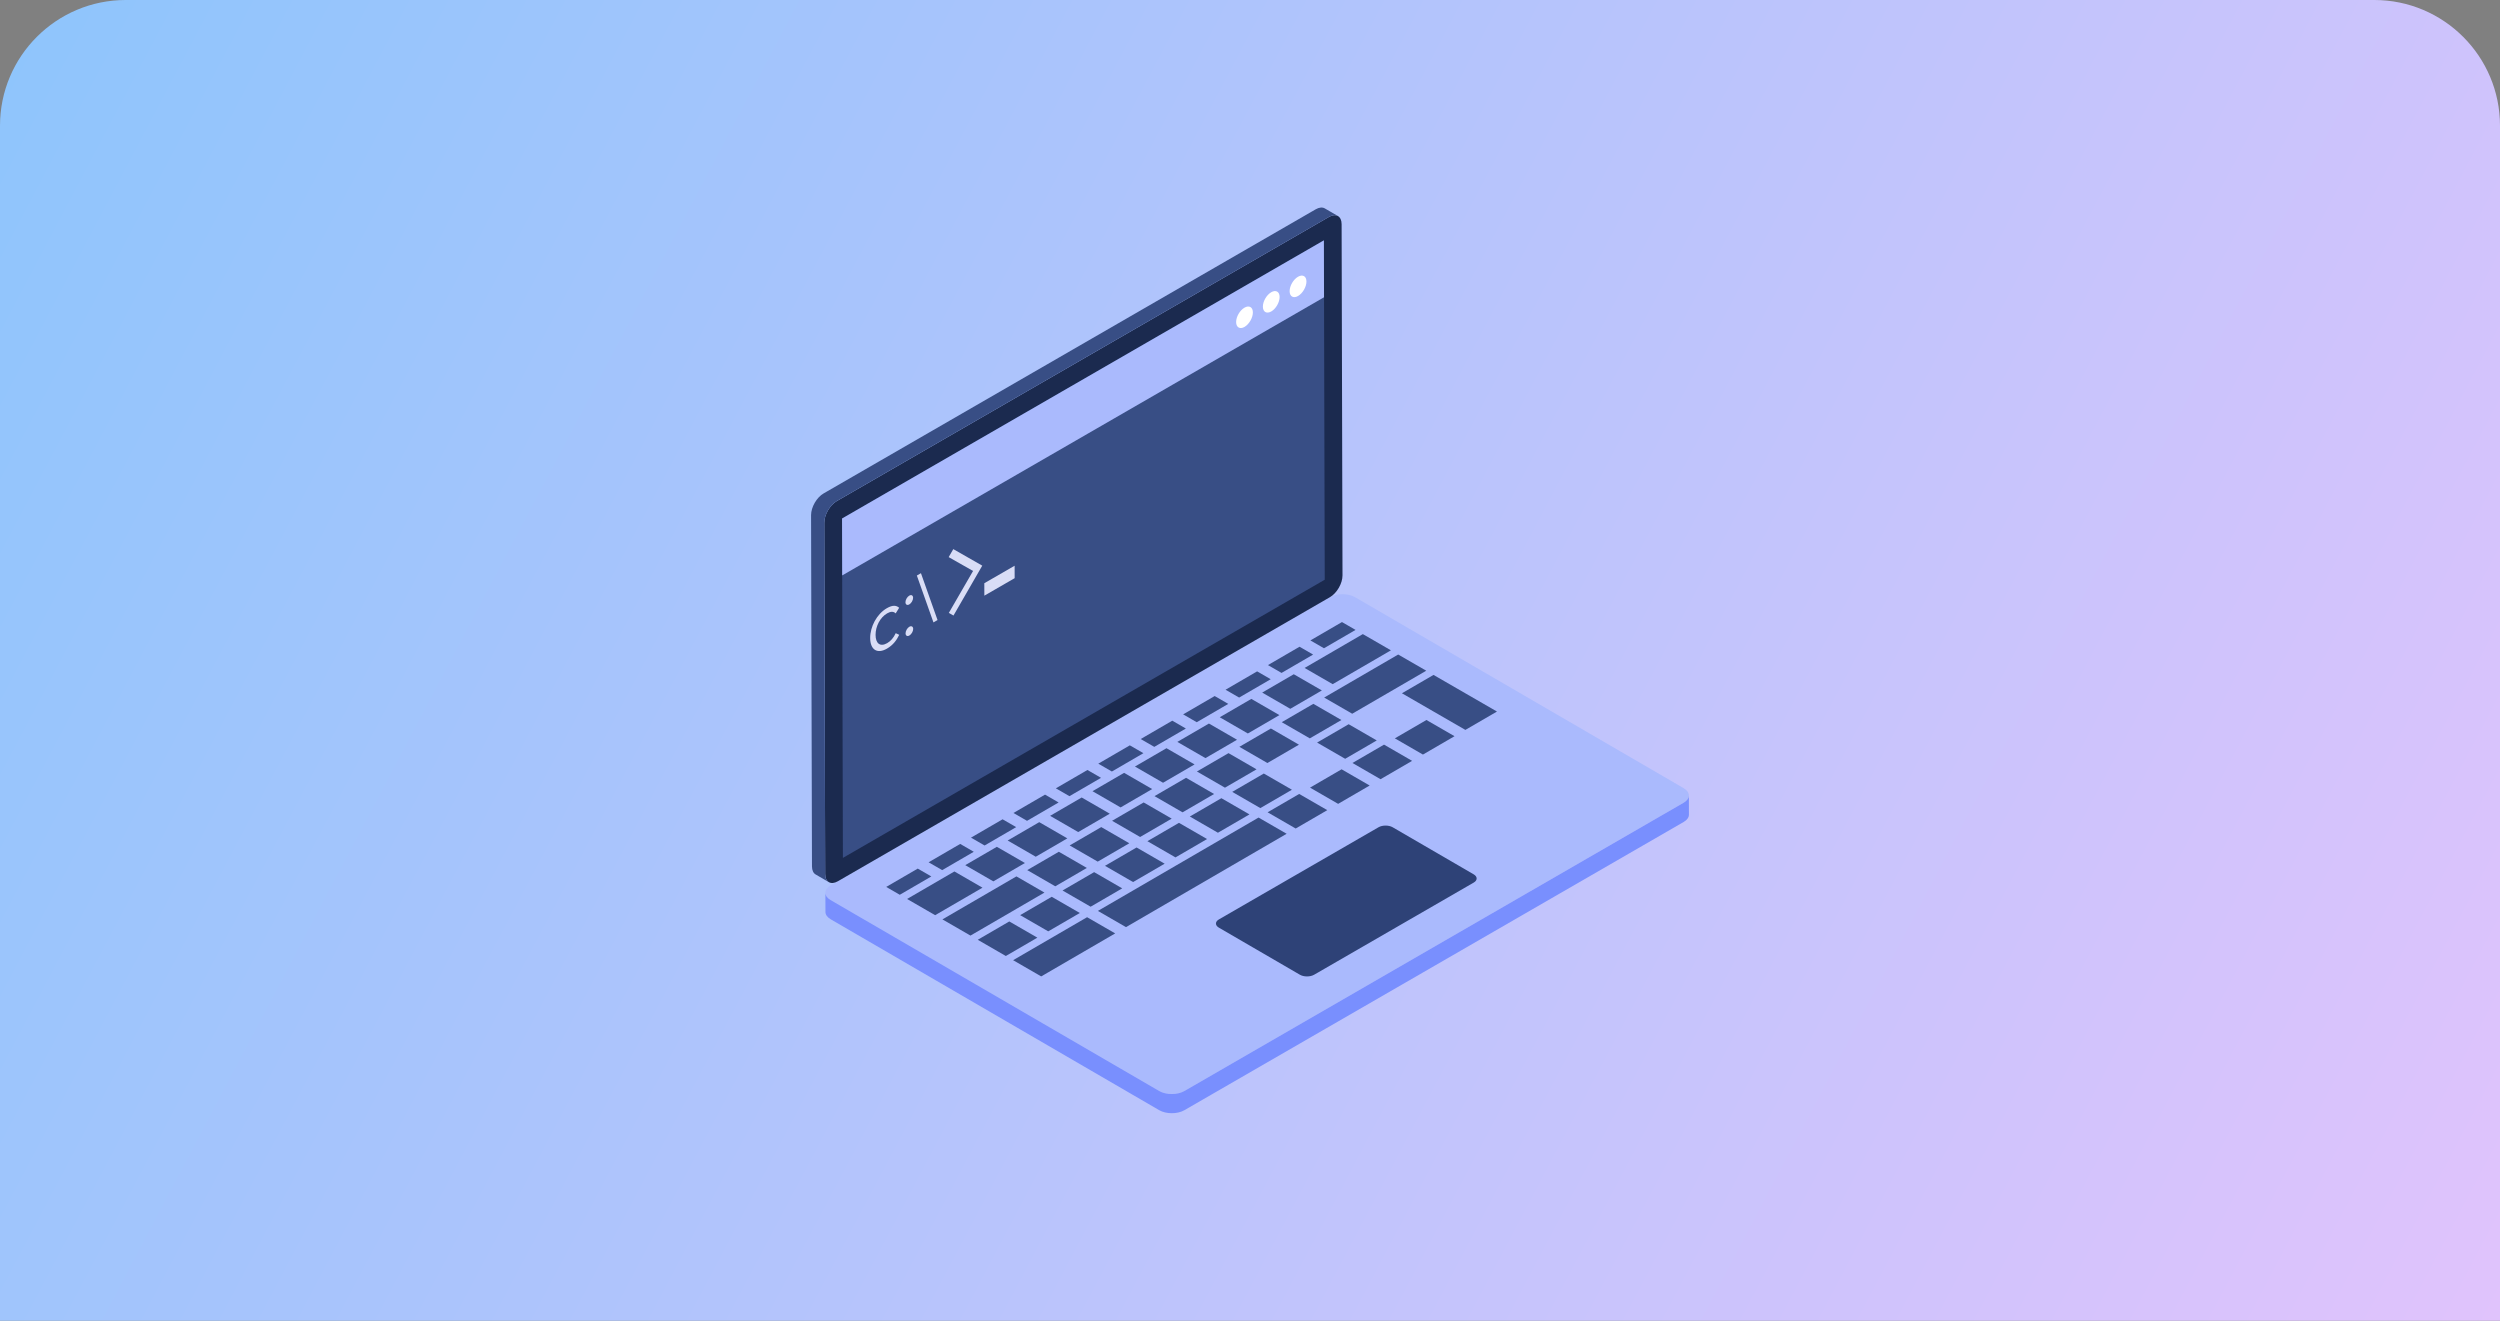 <svg width="318" height="168" viewBox="0 0 318 168" fill="none" xmlns="http://www.w3.org/2000/svg">
<rect x="0" y="0" width="318" height="168" fill="#808080" stroke="none"/>
<path d="M0 16C0 7.163 7.163 0 16 0H302C310.837 0 318 7.163 318 16V168H0V16Z" fill="url(#paint0_linear)"/>
<path d="M105.647 114.482L147.447 138.773C148.333 139.29 149.76 139.29 150.646 138.782L214.159 102.107C215.045 101.599 215.045 100.77 214.159 100.253L172.359 75.962C171.482 75.453 170.054 75.453 169.169 75.962L105.655 112.628C104.769 113.145 104.761 113.973 105.647 114.482Z" fill="#AABAFD"/>
<path d="M155.042 116.951C154.542 117.239 154.545 117.709 155.041 117.997L165.345 123.985C165.841 124.274 166.652 124.277 167.152 123.988L187.457 112.265C187.956 111.977 187.953 111.507 187.457 111.219L177.153 105.231C176.657 104.942 175.846 104.939 175.346 105.228L155.042 116.951Z" fill="#2E4277"/>
<path d="M104.99 113.563L104.998 116.008C104.998 116.336 105.22 116.673 105.655 116.927L147.455 141.218C148.341 141.727 149.768 141.727 150.654 141.218L214.167 104.552C214.61 104.298 214.832 103.962 214.832 103.617L214.824 101.18C214.824 101.517 214.602 101.853 214.159 102.107L150.646 138.782C149.76 139.29 148.332 139.29 147.446 138.773L105.646 114.482C105.204 114.228 104.99 113.9 104.99 113.563Z" fill="#798FFE"/>
<path d="M169.045 27.594C169.93 27.083 170.65 27.494 170.653 28.511L170.766 73.195C170.769 74.206 170.054 75.451 169.169 75.962L106.57 112.1C105.685 112.611 104.965 112.195 104.962 111.184L104.849 66.499C104.846 65.482 105.561 64.243 106.446 63.732L169.045 27.594Z" fill="#1B2A4F"/>
<path d="M103.168 65.525L103.283 110.208C103.283 110.708 103.463 111.069 103.75 111.233L105.429 112.21C105.142 112.046 104.962 111.685 104.962 111.184L104.847 66.501C104.847 65.484 105.561 64.246 106.446 63.729L169.045 27.595C169.488 27.341 169.89 27.316 170.185 27.48L168.506 26.504C168.219 26.34 167.809 26.364 167.366 26.619L104.768 62.761C103.882 63.269 103.168 64.508 103.168 65.525Z" fill="#384E85"/>
<path d="M107.108 65.954L107.217 109.122L168.506 73.74L168.398 30.572L107.108 65.954Z" fill="#384E85"/>
<path d="M107.108 65.954L107.127 73.195L168.416 37.813L168.398 30.572L107.108 65.954Z" fill="#AABAFD"/>
<path d="M158.292 39.138C158.883 38.797 159.363 39.059 159.365 39.738C159.367 40.417 158.89 41.243 158.299 41.585C157.718 41.92 157.238 41.646 157.236 40.967C157.234 40.288 157.711 39.473 158.292 39.138Z" fill="white"/>
<path d="M161.704 37.168C162.285 36.833 162.765 37.094 162.767 37.773C162.769 38.452 162.292 39.279 161.711 39.614C161.12 39.955 160.64 39.682 160.638 39.003C160.636 38.324 161.114 37.509 161.704 37.168Z" fill="white"/>
<path d="M165.107 35.203C165.698 34.862 166.178 35.124 166.18 35.803C166.182 36.482 165.705 37.309 165.114 37.65C164.523 37.991 164.043 37.717 164.041 37.038C164.039 36.359 164.516 35.544 165.107 35.203Z" fill="white"/>
<path d="M118.465 111.483L114.453 113.815L112.725 112.817L116.737 110.485L118.465 111.483Z" fill="#384E85"/>
<path d="M161.635 86.396L157.617 88.731L155.889 87.733L159.906 85.398L161.635 86.396Z" fill="#384E85"/>
<path d="M172.427 80.124L168.409 82.459L166.681 81.461L170.699 79.126L172.427 80.124Z" fill="#384E85"/>
<path d="M165.226 94.724L161.214 97.056L157.646 94.996L161.659 92.665L165.226 94.724Z" fill="#384E85"/>
<path d="M185.015 93.646L180.997 95.981L177.424 93.918L181.442 91.583L185.015 93.646Z" fill="#384E85"/>
<path d="M190.414 90.509L186.396 92.844L178.325 88.184L182.343 85.849L190.414 90.509Z" fill="#384E85"/>
<path d="M176.925 82.721L169.517 87.026L165.944 84.963L173.352 80.658L176.925 82.721Z" fill="#384E85"/>
<path d="M168.141 87.825L164.124 90.16L160.551 88.097L164.568 85.763L168.141 87.825Z" fill="#384E85"/>
<path d="M181.418 85.315L172.001 90.787L168.434 88.728L177.85 83.255L181.418 85.315Z" fill="#384E85"/>
<path d="M170.625 91.587L166.607 93.921L163.04 91.862L167.058 89.527L170.625 91.587Z" fill="#384E85"/>
<path d="M175.123 94.184L171.106 96.518L167.533 94.456L171.55 92.121L175.123 94.184Z" fill="#384E85"/>
<path d="M162.742 90.963L158.725 93.298L155.152 91.235L159.169 88.9L162.742 90.963Z" fill="#384E85"/>
<path d="M156.236 89.534L152.223 91.865L150.495 90.867L154.507 88.536L156.236 89.534Z" fill="#384E85"/>
<path d="M150.842 92.668L146.825 95.002L145.096 94.005L149.114 91.67L150.842 92.668Z" fill="#384E85"/>
<path d="M153.538 106.727L149.521 109.062L145.948 106.999L149.965 104.664L153.538 106.727Z" fill="#384E85"/>
<path d="M145.443 95.805L141.431 98.137L139.703 97.139L143.715 94.807L145.443 95.805Z" fill="#384E85"/>
<path d="M151.95 97.235L147.938 99.566L144.365 97.504L148.377 95.172L151.95 97.235Z" fill="#384E85"/>
<path d="M140.05 98.94L136.032 101.274L134.304 100.276L138.321 97.942L140.05 98.94Z" fill="#384E85"/>
<path d="M146.556 100.369L142.539 102.704L138.966 100.641L142.983 98.306L146.556 100.369Z" fill="#384E85"/>
<path d="M154.433 100.996L150.421 103.328L146.854 101.268L150.866 98.936L154.433 100.996Z" fill="#384E85"/>
<path d="M134.656 102.074L130.638 104.409L128.91 103.411L132.928 101.076L134.656 102.074Z" fill="#384E85"/>
<path d="M141.163 103.503L137.146 105.838L133.573 103.775L137.59 101.441L141.163 103.503Z" fill="#384E85"/>
<path d="M158.932 103.593L154.92 105.924L151.347 103.862L155.359 101.53L158.932 103.593Z" fill="#384E85"/>
<path d="M149.04 104.13L145.023 106.465L141.455 104.405L145.473 102.071L149.04 104.13Z" fill="#384E85"/>
<path d="M129.257 105.211L125.24 107.546L123.511 106.548L127.529 104.214L129.257 105.211Z" fill="#384E85"/>
<path d="M135.764 106.641L131.747 108.976L128.174 106.913L132.191 104.578L135.764 106.641Z" fill="#384E85"/>
<path d="M143.647 107.265L139.629 109.599L136.062 107.54L140.08 105.205L143.647 107.265Z" fill="#384E85"/>
<path d="M130.371 109.775L126.353 112.11L122.78 110.047L126.798 107.713L130.371 109.775Z" fill="#384E85"/>
<path d="M148.145 109.862L144.127 112.196L140.554 110.134L144.572 107.799L148.145 109.862Z" fill="#384E85"/>
<path d="M138.248 110.402L134.23 112.737L130.663 110.677L134.681 108.343L138.248 110.402Z" fill="#384E85"/>
<path d="M142.746 112.999L138.728 115.334L135.155 113.271L139.173 110.936L142.746 112.999Z" fill="#384E85"/>
<path d="M163.661 106.056L143.226 117.931L139.653 115.868L160.088 103.993L163.661 106.056Z" fill="#384E85"/>
<path d="M137.352 116.133L133.335 118.468L129.762 116.405L133.779 114.071L137.352 116.133Z" fill="#384E85"/>
<path d="M132.854 113.536L123.443 119.006L119.876 116.946L129.287 111.477L132.854 113.536Z" fill="#384E85"/>
<path d="M131.954 119.271L127.942 121.602L124.369 119.54L128.381 117.208L131.954 119.271Z" fill="#384E85"/>
<path d="M141.851 118.73L132.44 124.199L128.867 122.137L138.278 116.668L141.851 118.73Z" fill="#384E85"/>
<path d="M123.864 108.346L119.846 110.68L118.118 109.683L122.136 107.348L123.864 108.346Z" fill="#384E85"/>
<path d="M167.028 83.262L163.011 85.596L161.282 84.599L165.3 82.264L167.028 83.262Z" fill="#384E85"/>
<path d="M157.349 94.097L153.331 96.432L149.758 94.369L153.776 92.034L157.349 94.097Z" fill="#384E85"/>
<path d="M168.829 103.052L164.811 105.387L161.238 103.324L165.256 100.99L168.829 103.052Z" fill="#384E85"/>
<path d="M164.331 100.455L160.313 102.79L156.74 100.727L160.758 98.393L164.331 100.455Z" fill="#384E85"/>
<path d="M159.833 97.859L155.815 100.193L152.248 98.134L156.266 95.799L159.833 97.859Z" fill="#384E85"/>
<path d="M179.621 96.781L175.604 99.115L172.031 97.052L176.048 94.718L179.621 96.781Z" fill="#384E85"/>
<path d="M174.222 99.918L170.21 102.25L166.637 100.187L170.649 97.855L174.222 99.918Z" fill="#384E85"/>
<path d="M124.972 112.913L118.951 116.412L115.378 114.349L121.399 110.85L124.972 112.913Z" fill="#384E85"/>
<path d="M112.805 77.364C113.583 76.915 114.043 77.013 114.371 77.311L113.93 78.027C113.647 77.742 113.285 77.766 112.842 78.021C111.941 78.541 111.369 79.674 111.372 80.762C111.376 81.846 111.952 82.325 112.853 81.805C113.296 81.549 113.657 81.141 113.937 80.54L114.381 80.749C114.055 81.43 113.598 82.057 112.82 82.506C111.549 83.24 110.691 82.609 110.687 81.158C110.683 79.707 111.535 78.098 112.805 77.364Z" fill="#D9DDF6"/>
<path d="M115.67 79.721C115.932 79.57 116.156 79.698 116.157 79.999C116.158 80.304 115.935 80.685 115.673 80.836C115.408 80.99 115.187 80.864 115.187 80.559C115.186 80.258 115.404 79.875 115.67 79.721Z" fill="#D9DDF6"/>
<path d="M116.003 76.522C116.193 76.195 116.193 75.841 116.004 75.731C115.815 75.621 115.508 75.797 115.318 76.124C115.128 76.45 115.127 76.804 115.317 76.914C115.506 77.024 115.813 76.848 116.003 76.522Z" fill="#D9DDF6"/>
<path d="M117.144 72.909L119.255 78.87L118.735 79.171L116.624 73.209L117.144 72.909Z" fill="#D9DDF6"/>
<path d="M121.259 69.847L124.944 71.951L121.283 78.298L120.691 77.962L123.774 72.627L120.671 70.864L121.259 69.847Z" fill="#D9DDF6"/>
<path d="M129.06 71.96L129.064 73.544L125.21 75.769L125.205 74.185L129.06 71.96Z" fill="#D9DDF6"/>
<defs>
<linearGradient id="paint0_linear" x1="0" y1="0" x2="318" y2="168" gradientUnits="userSpaceOnUse">
<stop stop-color="#8EC5FC"/>
<stop offset="1" stop-color="#E0C3FC"/>
</linearGradient>
</defs>
</svg>
